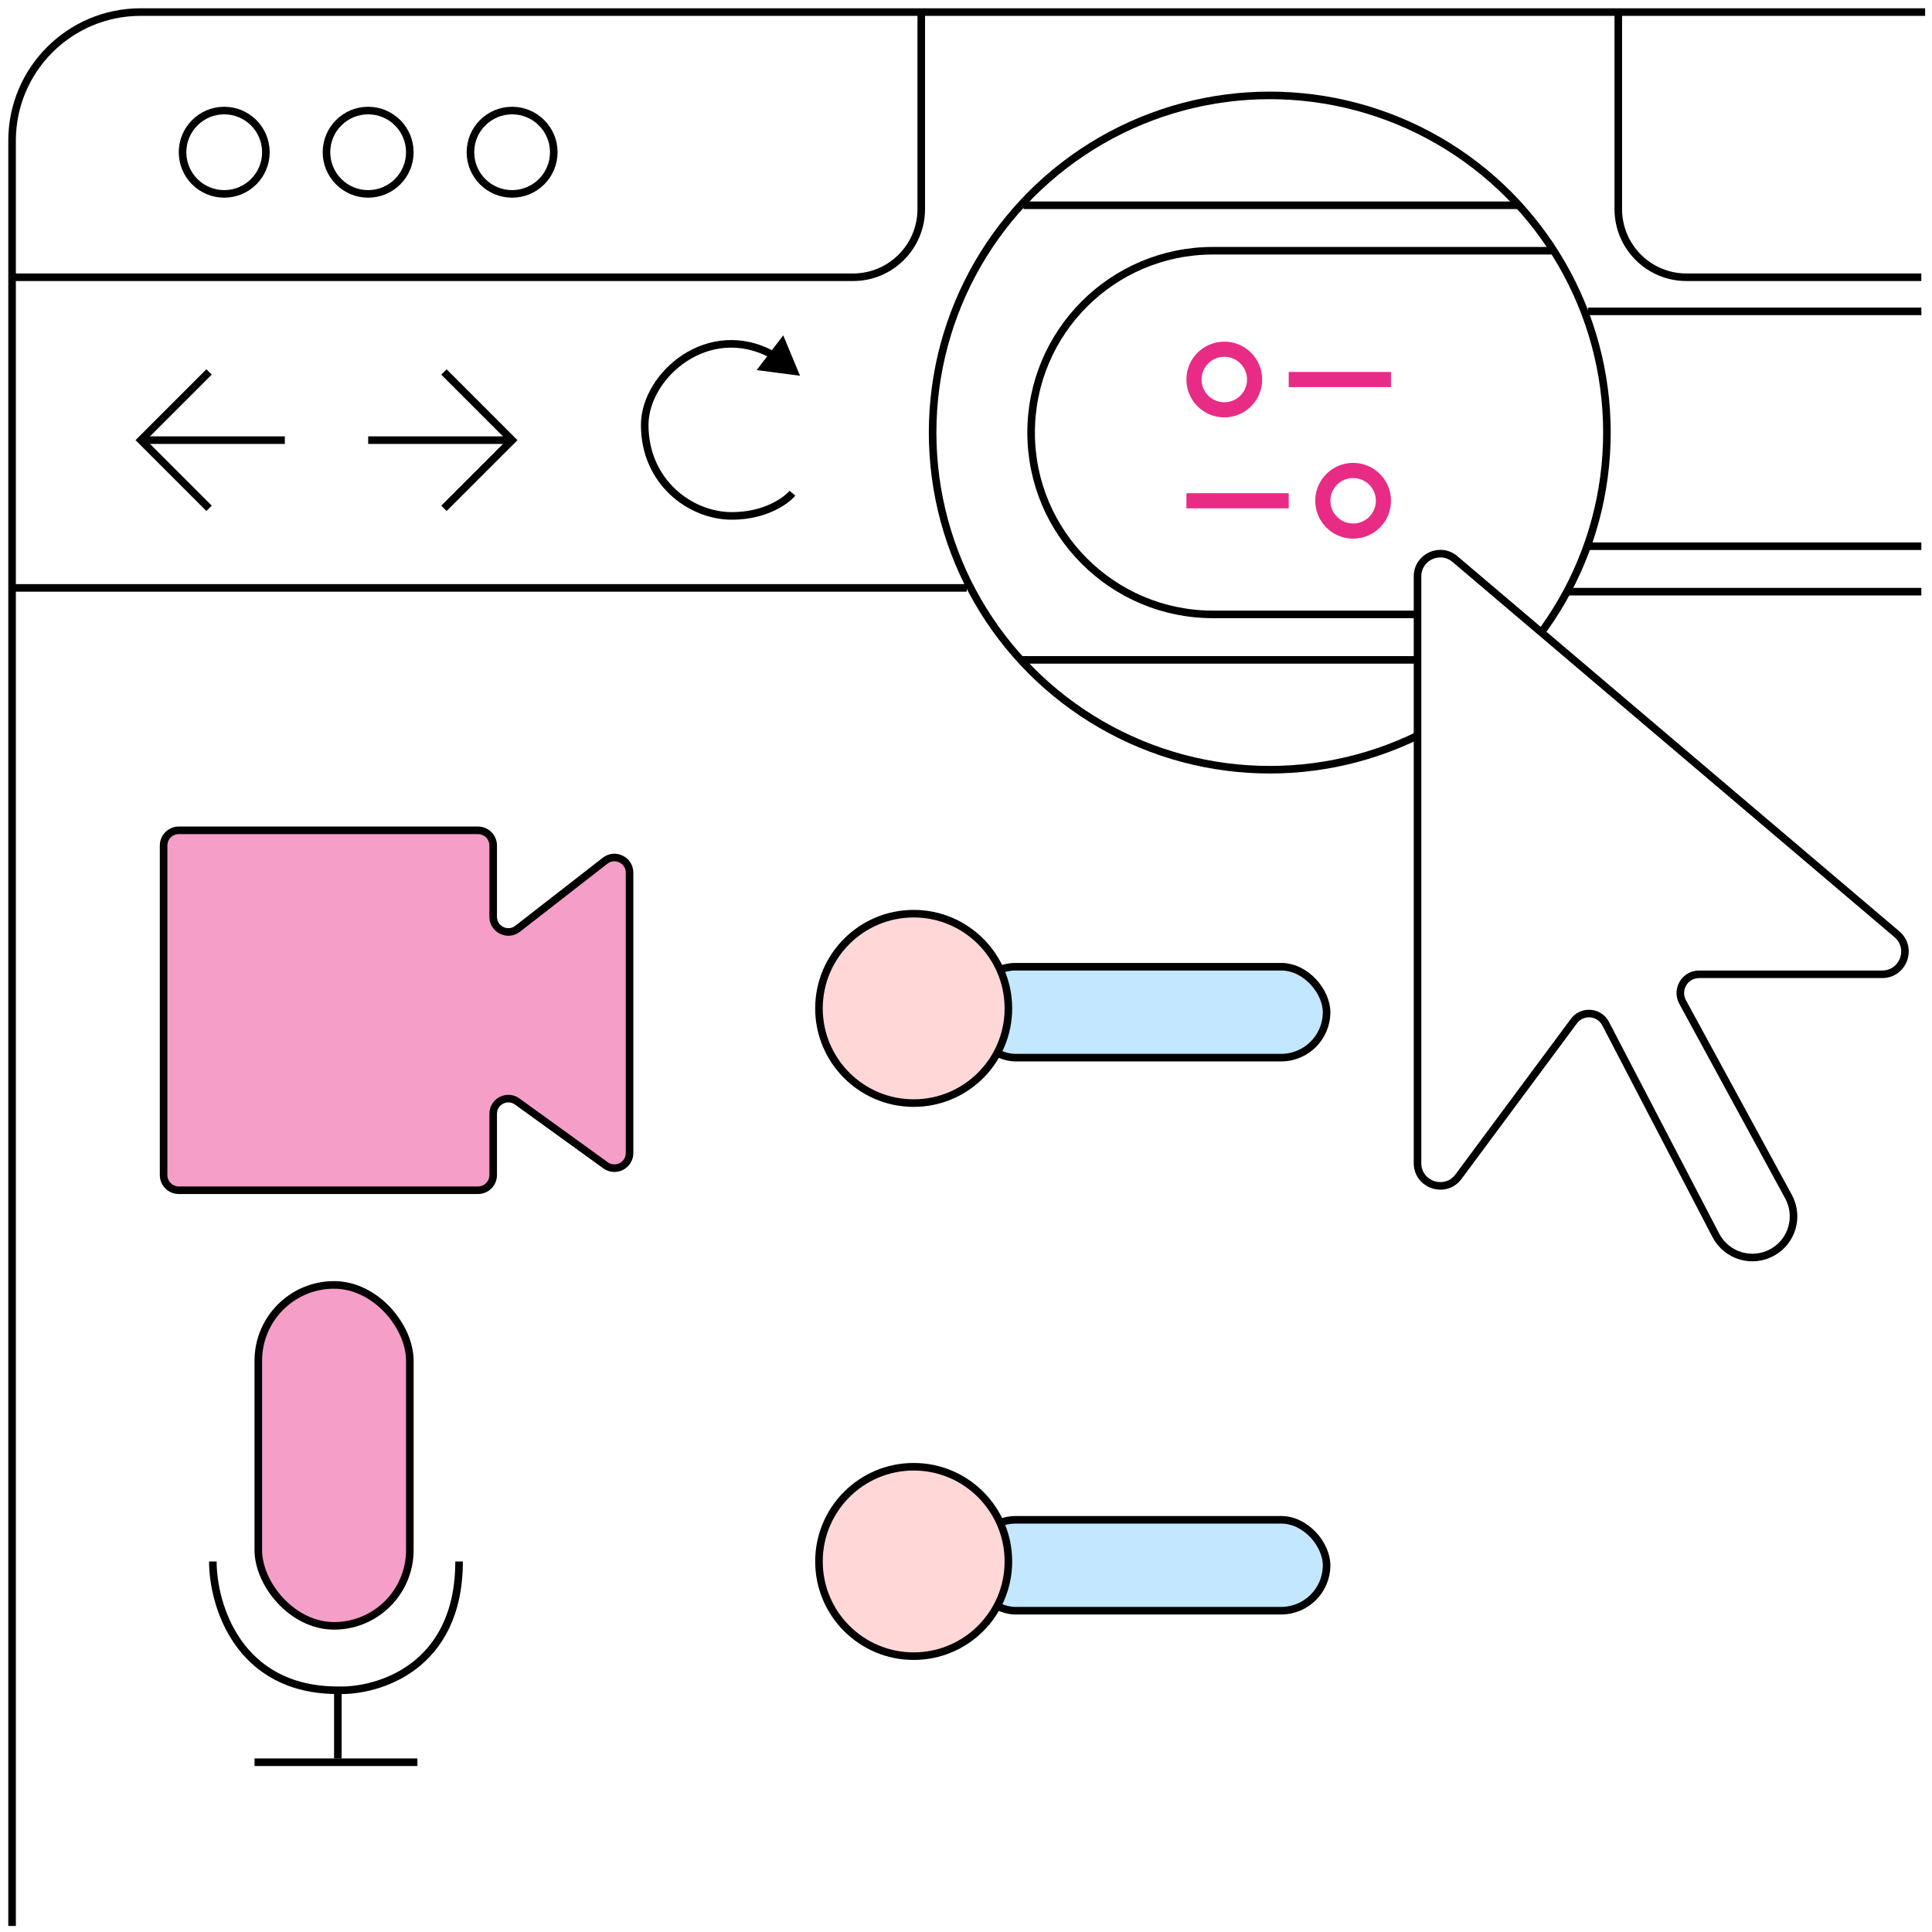 <svg width="160" height="160" viewBox="0 0 160 160" fill="none" xmlns="http://www.w3.org/2000/svg">
<rect x="0" y="0" width="160" height="160" fill="#333333" stroke="none"/>
<g clip-path="url(#clip0_2287_1221)">
<rect width="160" height="160" fill="white"/>
<path d="M27.98 139.98V145.628" stroke="black" stroke-width="0.627"/>
<path d="M21.078 145.941H34.568" stroke="black" stroke-width="0.627"/>
<path d="M17.627 129.313C17.627 132.869 19.698 139.98 27.98 139.98C31.326 140.085 38.019 138.098 38.019 129.313" stroke="black" stroke-width="0.627"/>
<path d="M39.588 98.569H14.804C14.111 98.569 13.549 98.007 13.549 97.314V70.02C13.549 69.326 14.111 68.765 14.804 68.765H39.588C40.281 68.765 40.843 69.326 40.843 70.019V75.924C40.843 76.969 42.044 77.556 42.868 76.915L50.112 71.281C50.936 70.64 52.137 71.227 52.137 72.272V95.487C52.137 96.51 50.977 97.103 50.147 96.504L42.833 91.221C42.003 90.622 40.843 91.215 40.843 92.239V97.314C40.843 98.007 40.281 98.569 39.588 98.569Z" fill="#E82C86" fill-opacity="0.46" stroke="black" stroke-width="0.627"/>
<path d="M159.118 25.784H131.51" stroke="black" stroke-width="0.627"/>
<path d="M159.118 45.235H131.51" stroke="black" stroke-width="0.627"/>
<path d="M128.687 20.765H100.451C92.135 20.765 85.393 27.507 85.393 35.824V35.824C85.393 44.14 92.135 50.882 100.451 50.882H117.393" stroke="black" stroke-width="0.627"/>
<path d="M84.766 17H125.864" stroke="black" stroke-width="0.627"/>
<path d="M84.451 54.648H117.392" stroke="black" stroke-width="0.627"/>
<path d="M129.627 49H159.117" stroke="black" stroke-width="0.627"/>
<path d="M80.059 48.687H1" stroke="black" stroke-width="0.627"/>
<path d="M66.255 31.118L64.866 27.773L62.663 30.649L66.255 31.118ZM65.387 40.643C64.925 41.198 63.278 42.412 60.608 42.412V43.04C63.461 43.04 65.285 41.745 65.869 41.045L65.387 40.643ZM60.608 42.412C57.313 42.412 53.706 39.712 53.706 35.197H53.079C53.079 40.093 57.002 43.04 60.608 43.04V42.412ZM53.706 35.197C53.706 33.261 54.959 31.17 56.879 29.916C58.784 28.671 61.315 28.272 63.862 29.676L64.165 29.127C61.39 27.597 58.611 28.035 56.536 29.39C54.476 30.736 53.079 33.009 53.079 35.197H53.706Z" fill="black"/>
<path d="M1 22.961H70.647C73.766 22.961 76.294 20.433 76.294 17.314V1" stroke="black" stroke-width="0.627"/>
<path d="M159.117 22.961H139.666C136.547 22.961 134.019 20.433 134.019 17.314V1" stroke="black" stroke-width="0.627"/>
<path d="M159.431 1H11.65C5.768 1 1 5.768 1 11.65V159.5" stroke="black" stroke-width="0.627"/>
<circle cx="18.569" cy="12.607" r="3.451" stroke="black" stroke-width="0.627"/>
<circle cx="30.489" cy="12.607" r="3.451" stroke="black" stroke-width="0.627"/>
<circle cx="42.411" cy="12.607" r="3.451" stroke="black" stroke-width="0.627"/>
<path d="M17.315 30.804L11.668 36.451L17.315 42.098" stroke="black" stroke-width="0.627"/>
<path d="M11.668 36.451H23.59" stroke="black" stroke-width="0.627"/>
<path d="M36.765 42.099L42.412 36.452L36.765 30.805" stroke="black" stroke-width="0.627"/>
<path d="M42.412 36.451H30.491" stroke="black" stroke-width="0.627"/>
<circle cx="105.157" cy="35.823" r="27.922" stroke="black" stroke-width="0.627"/>
<path d="M115.195 31.432H106.725" stroke="#E82C86" stroke-width="1.255"/>
<circle cx="101.391" cy="31.431" r="2.51" stroke="#E82C86" stroke-width="1.255"/>
<path d="M98.256 41.472H106.727" stroke="#E82C86" stroke-width="1.255"/>
<circle cx="3.137" cy="3.137" r="2.51" transform="matrix(-1 0 0 1 115.197 38.334)" stroke="#E82C86" stroke-width="1.255"/>
<rect x="80.372" y="80.06" width="29.49" height="7.529" rx="3.765" fill="#C2E7FE" stroke="black" stroke-width="0.627"/>
<circle cx="75.667" cy="83.51" r="7.843" fill="#FFD7D7" stroke="black" stroke-width="0.627"/>
<rect x="80.372" y="125.863" width="29.49" height="7.529" rx="3.765" fill="#C2E7FE" stroke="black" stroke-width="0.627"/>
<circle cx="75.667" cy="129.313" r="7.843" fill="#FFD7D7" stroke="black" stroke-width="0.627"/>
<rect x="21.392" y="106.411" width="12.549" height="28.235" rx="6.275" fill="#E82C86" fill-opacity="0.46" stroke="black" stroke-width="0.627"/>
<path d="M120.787 97.445L130.342 84.567C131.027 83.643 132.442 83.756 132.972 84.775L142.099 102.307C142.996 104.031 145.15 104.658 146.832 103.684C148.432 102.758 149.002 100.726 148.119 99.103L139.347 82.981C138.784 81.947 139.533 80.687 140.711 80.687H155.874C157.627 80.687 158.428 78.503 157.093 77.369L120.493 46.299C119.27 45.261 117.393 46.13 117.393 47.734V96.324C117.393 98.138 119.706 98.902 120.787 97.445Z" fill="white" stroke="black" stroke-width="0.627"/>
</g>
<defs>
<clipPath id="clip0_2287_1221">
<rect width="160" height="160" fill="white"/>
</clipPath>
</defs>
</svg>
